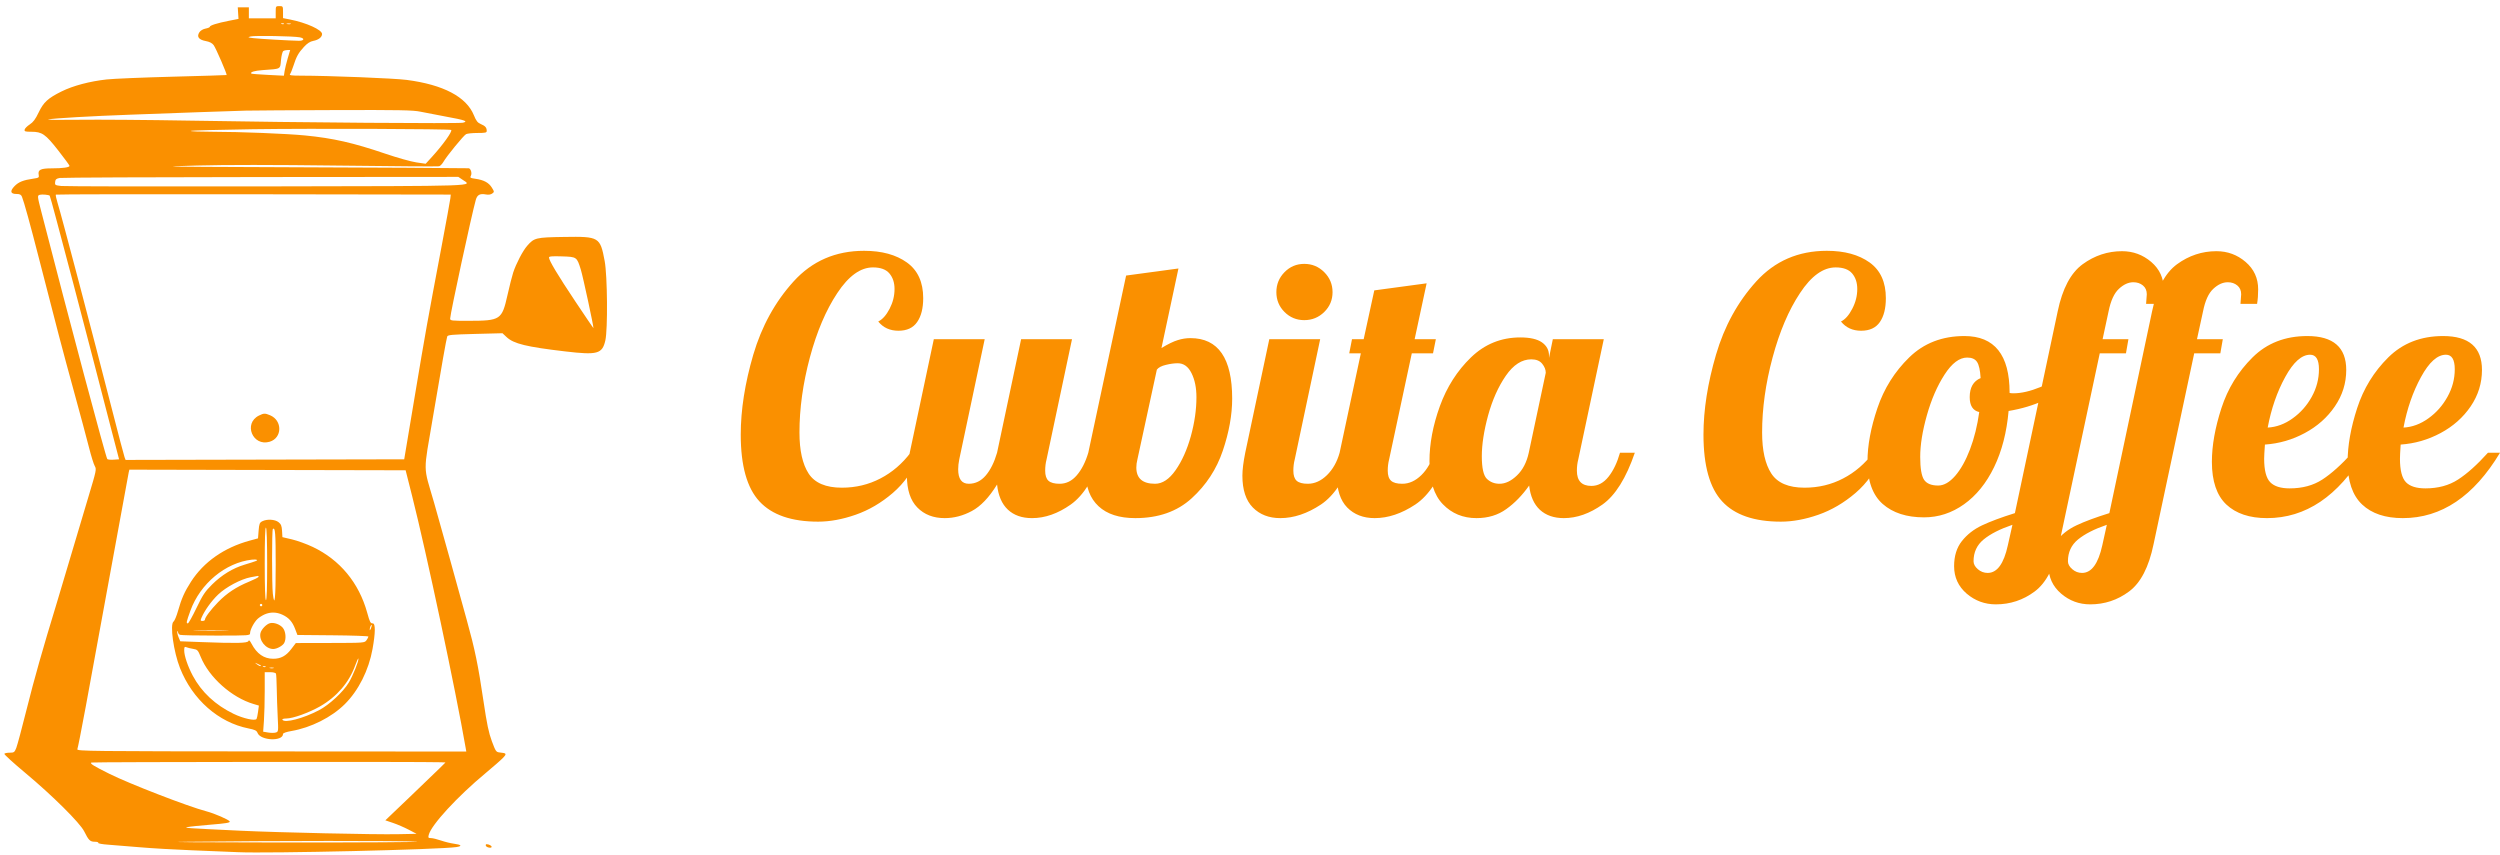 <svg xmlns="http://www.w3.org/2000/svg" width="324" height="110.83" viewBox="0 0 324 110.83" class="editor-view__logo-preview" data-v-719f541d="" data-v-42122950=""><svg id="mark" viewBox="0 0 506 701" width="80" height="110.83" x="0" y="0" data-v-719f541d="" style="fill: rgb(250, 144, 0);"><rect x="0" y="0" width="100%" height="100%" fill="none" data-v-719f541d=""></rect><g data-v-719f541d="">
	<path xmlns="http://www.w3.org/2000/svg" d="M 226 10 L 226 15 215 15 L 204 15 204 10.500 L 204 6 199.450 6 L 194.900 6 195.200 10.747 L 195.500 15.493 187.500 17.069 C 178.035 18.934, 172 20.840, 172 21.966 C 172 22.412, 170.422 23.074, 168.492 23.435 C 166.401 23.828, 164.354 25.057, 163.421 26.480 C 161.072 30.065, 162.899 32.580, 168.620 33.637 C 171.791 34.223, 173.889 35.305, 175.159 37.008 C 176.940 39.397, 186.323 61.072, 185.766 61.510 C 185.620 61.625, 165.700 62.237, 141.500 62.869 C 117.300 63.501, 93 64.513, 87.500 65.117 C 73.562 66.648, 59.914 70.269, 50.500 74.934 C 39.270 80.498, 35.641 83.840, 31.613 92.329 C 29.069 97.691, 27.207 100.178, 24.359 102.021 C 22.251 103.385, 20.376 105.288, 20.190 106.250 C 19.901 107.755, 20.670 108, 25.677 108.002 C 34.475 108.004, 37.239 109.924, 47.737 123.326 C 52.831 129.831, 57 135.512, 57 135.951 C 57 137.217, 51.439 138, 42.446 138 C 33.258 138, 30.925 139.156, 31.720 143.316 C 32.147 145.550, 31.795 145.801, 27.342 146.440 C 19.087 147.625, 15.241 149.156, 11.928 152.574 C 7.946 156.682, 8.510 159, 13.490 159 C 16.227 159, 17.260 159.517, 17.990 161.250 C 19.587 165.046, 24.836 184.079, 31.965 211.929 C 46.204 267.552, 51.459 287.534, 60.515 320.500 C 65.652 339.200, 71.268 360.107, 72.995 366.961 C 74.723 373.814, 76.841 380.616, 77.703 382.075 C 79.197 384.603, 78.960 385.761, 72.676 406.614 C 69.049 418.651, 62.425 440.875, 57.955 456 C 53.485 471.125, 48.317 488.450, 46.470 494.500 C 34.862 532.519, 28.127 556.281, 21.927 581.079 C 18.056 596.568, 14.189 610.986, 13.335 613.120 C 11.910 616.682, 11.468 617, 7.950 617 C 5.843 617, 3.869 617.403, 3.565 617.895 C 3.260 618.388, 10.996 625.448, 20.756 633.585 C 42.870 652.022, 65.594 674.581, 69.022 681.500 C 72.643 688.807, 73.863 690, 77.714 690 C 79.586 690, 80.865 690.409, 80.556 690.910 C 80.244 691.415, 83.893 692.086, 88.747 692.416 C 93.561 692.744, 105.150 693.684, 114.500 694.505 C 123.850 695.326, 142.975 696.441, 157 696.982 C 171.025 697.524, 188.125 698.226, 195 698.543 C 220.241 699.705, 361.344 696.400, 374.232 694.345 C 379.131 693.564, 378.249 692.423, 372.114 691.610 C 369.402 691.250, 364.597 690.066, 361.435 688.978 C 358.274 687.890, 354.584 687, 353.235 687 C 351.087 687, 350.865 686.674, 351.443 684.372 C 353.486 676.232, 374.880 652.987, 398 633.786 C 404.325 628.534, 410.809 622.846, 412.409 621.148 C 415.540 617.823, 415.225 617.352, 409.500 616.793 C 406.706 616.520, 406.273 615.890, 403.187 607.605 C 400.612 600.689, 399.098 593.456, 396.383 575.105 C 391.948 545.119, 389.293 532.238, 382.553 508 C 379.570 497.275, 373.471 475.225, 368.999 459 C 364.527 442.775, 358.592 421.625, 355.811 412 C 346.722 380.543, 346.830 389.503, 354.961 341.460 C 362.192 298.734, 365.728 278.765, 366.568 275.904 C 366.973 274.527, 370.113 274.229, 389.459 273.730 L 411.882 273.152 415.276 276.326 C 421.136 281.806, 431.461 284.324, 463.500 288.085 C 489.766 291.169, 493.680 290.096, 496.206 279.116 C 498.283 270.088, 497.919 226.004, 495.667 214 C 491.960 194.235, 491.192 193.777, 462.500 194.226 C 439.177 194.590, 437.941 194.886, 432.137 201.497 C 428.555 205.576, 423.078 216.061, 420.643 223.500 C 419.743 226.250, 417.640 234.575, 415.970 242 C 411.435 262.163, 410.267 262.935, 384.250 262.976 C 370.088 262.998, 369 262.868, 369 261.156 C 369 257.441, 386.569 176.090, 390.024 163.808 C 391.189 159.664, 393.434 158.484, 398.386 159.413 C 400.399 159.790, 402.295 159.505, 403.467 158.648 C 405.282 157.320, 405.273 157.178, 403.153 153.747 C 400.659 149.712, 396.588 147.527, 389.748 146.553 C 385.434 145.939, 385.091 145.698, 386.033 143.938 C 387.060 142.019, 385.875 138.099, 384.215 137.925 C 382.603 137.756, 303.922 137.318, 218 136.999 C 130.942 136.677, 128.199 136.613, 161.500 135.687 C 184.558 135.046, 224.086 135.063, 277.347 135.738 C 321.812 136.301, 358.972 136.559, 359.923 136.310 C 360.875 136.061, 362.473 134.427, 363.475 132.679 C 366.208 127.911, 379.978 111.082, 382.055 109.971 C 383.052 109.437, 387.273 109, 391.434 109 C 397.979 109, 398.998 108.764, 398.985 107.250 C 398.961 104.595, 397.762 103.224, 394.126 101.695 C 391.494 100.588, 390.333 99.113, 388.450 94.478 C 382.311 79.374, 363.444 69.446, 333.394 65.507 C 323.188 64.169, 270.317 62.053, 246.128 62.015 C 238.770 62.003, 236.968 61.731, 237.745 60.750 C 238.290 60.063, 239.531 57.025, 240.503 54 C 242.978 46.302, 244.587 43.404, 249.115 38.491 C 251.857 35.516, 254.194 34.001, 256.780 33.521 C 261.100 32.720, 264 30.456, 264 27.887 C 264 24.446, 251.159 18.626, 237.750 15.989 L 232 14.858 232 9.929 C 232 5.119, 231.928 5, 229 5 C 226.067 5, 226 5.111, 226 10 M 230.813 19.683 C 231.534 19.972, 232.397 19.936, 232.729 19.604 C 233.061 19.272, 232.471 19.036, 231.417 19.079 C 230.252 19.127, 230.015 19.364, 230.813 19.683 M 235.269 19.693 C 236.242 19.947, 237.592 19.930, 238.269 19.656 C 238.946 19.382, 238.150 19.175, 236.500 19.195 C 234.850 19.215, 234.296 19.439, 235.269 19.693 M 205.500 29.881 C 202.766 30.589, 202.988 30.714, 208 31.296 C 213.126 31.891, 237.228 33.288, 244.907 33.435 C 249.367 33.520, 250.025 31.420, 245.793 30.606 C 240.554 29.597, 208.806 29.026, 205.500 29.881 M 232.229 41.837 C 231.530 42.281, 230.678 45.641, 230.336 49.303 C 229.624 56.933, 230.599 56.395, 215.545 57.451 C 208.593 57.939, 204.684 59.133, 206.067 60.347 C 206.305 60.556, 212.401 61.027, 219.614 61.393 L 232.729 62.059 233.298 58.280 C 233.611 56.201, 234.765 51.462, 235.863 47.750 L 237.859 41 235.679 41.015 C 234.481 41.024, 232.928 41.394, 232.229 41.837 M 201.500 90.682 C 195.450 90.823, 177.900 91.406, 162.500 91.977 C 147.100 92.549, 122.350 93.453, 107.500 93.986 C 75.016 95.153, 43.584 96.965, 39.584 97.901 C 37.980 98.277, 49.230 98.402, 64.584 98.179 C 79.938 97.956, 121.300 98.278, 156.500 98.894 C 247.409 100.485, 376.033 101.459, 379.520 100.584 C 384.051 99.447, 381.232 98.443, 365.429 95.564 C 357.768 94.169, 348.350 92.354, 344.500 91.531 C 338.649 90.280, 327.242 90.067, 275 90.230 C 240.625 90.337, 207.550 90.540, 201.500 90.682 M 207.262 105.921 C 179.632 106.317, 156.719 106.947, 156.346 107.321 C 155.972 107.694, 164.179 108.008, 174.583 108.017 C 196.741 108.037, 235.027 109.564, 250 111.025 C 273.099 113.280, 289.532 117.014, 316 126.024 C 325.625 129.301, 336.973 132.488, 341.217 133.107 L 348.934 134.233 354.136 128.542 C 363.046 118.793, 370.990 107.657, 369.850 106.516 C 368.994 105.661, 254.594 105.242, 207.262 105.921 M 49 145.882 C 46.142 146.387, 45.443 146.990, 45.191 149.171 C 44.898 151.704, 45.155 151.873, 50.191 152.464 C 53.111 152.806, 129.075 152.954, 219 152.793 C 396.487 152.475, 387.267 152.792, 379.102 147.290 L 375.704 145 214.102 145.132 C 125.221 145.204, 50.925 145.542, 49 145.882 M 32.750 159.654 C 30.473 160.295, 30.475 160.309, 34.101 174.427 C 56.154 260.274, 86.776 375.077, 87.950 376.310 C 88.374 376.756, 90.721 376.981, 93.165 376.810 L 97.609 376.500 90.442 349 C 86.500 333.875, 80.033 308.900, 76.072 293.500 C 72.110 278.100, 64.812 250.200, 59.854 231.500 C 54.896 212.800, 48.652 189.239, 45.979 179.143 C 43.307 169.047, 40.948 160.614, 40.737 160.404 C 40.013 159.680, 34.498 159.162, 32.750 159.654 M 45.789 159.544 C 45.487 159.847, 46.115 162.886, 47.186 166.297 C 50.275 176.142, 75.158 270.579, 92.031 336.500 C 97.099 356.300, 101.630 373.514, 102.100 374.754 L 102.954 377.008 217.145 376.754 L 331.337 376.500 340.043 324.500 C 348.991 271.059, 349.977 265.549, 361.877 202.500 C 365.718 182.150, 369.004 164.150, 369.180 162.500 L 369.500 159.500 207.920 159.247 C 119.051 159.108, 46.092 159.242, 45.789 159.544 M 450 211.076 C 450 213.499, 457.316 225.687, 471.715 247.250 C 479.703 259.212, 486.327 269, 486.435 269 C 486.982 269, 477.857 226.586, 476.104 220.986 C 472.838 210.549, 472.845 210.554, 460.582 210.159 C 452.567 209.901, 450 210.123, 450 211.076 M 212.299 340.624 C 199.241 347.063, 207.103 366.282, 221.081 362.094 C 231.441 358.990, 231.627 344.667, 221.364 340.379 C 217.220 338.647, 216.255 338.673, 212.299 340.624 M 105.508 387.246 C 105.215 388.486, 98.710 423.925, 91.052 466 C 71.231 574.903, 64.838 609.154, 63.395 614.174 C 62.946 615.734, 73.789 615.855, 222.574 615.952 L 382.235 616.057 381.754 613.279 C 373.567 565.979, 349.570 453.072, 337.805 406.500 L 332.500 385.500 219.270 385.246 L 106.040 384.991 105.508 387.246 M 215 427.289 C 212.824 428.384, 212.435 429.375, 212 434.926 L 211.500 441.305 204.688 443.166 C 183.720 448.894, 167.013 460.589, 156.540 476.869 C 151.277 485.050, 148.721 490.804, 145.930 500.749 C 144.742 504.983, 143.075 508.956, 142.226 509.577 C 139.144 511.830, 142.300 534.337, 147.563 547.643 C 157.768 573.443, 179.081 592.221, 203.716 597.118 C 208.979 598.164, 210.373 598.850, 211.096 600.752 C 213.540 607.181, 232 607.958, 232 601.632 C 232 600.898, 234.761 599.934, 238.884 599.227 C 254.916 596.477, 271.763 588, 282.634 577.212 C 293.875 566.058, 302.245 549.416, 305.374 532 C 307.778 518.616, 307.846 511, 305.559 511 C 303.637 511, 303.187 510.133, 300.991 502.210 C 294.202 477.713, 278.672 458.946, 256.423 448.357 C 251.431 445.981, 243.781 443.198, 239.423 442.172 L 231.500 440.307 231.199 435.186 C 230.957 431.073, 230.389 429.664, 228.314 428.032 C 225.341 425.694, 218.883 425.333, 215 427.289 M 217 461.941 C 217 481.314, 217.356 492, 218 492 C 218.644 492, 219 481.520, 219 462.559 C 219 444.010, 218.630 432.889, 218 432.500 C 217.342 432.093, 217 442.156, 217 461.941 M 223.639 433.694 C 222.813 434.520, 222.820 479.861, 223.648 486.750 C 225.119 498.994, 226 490.117, 226 463.059 C 226 436.803, 225.593 431.740, 223.639 433.694 M 206.500 458.762 C 184.870 461.166, 164.115 478.387, 156.078 500.598 C 152.726 509.861, 152.498 511, 153.997 511 C 154.546 511, 157.713 505.343, 161.034 498.429 C 166.180 487.717, 168.071 484.869, 173.811 479.179 C 181.750 471.310, 190.800 465.775, 200.500 462.857 C 210.235 459.928, 211.513 459.418, 210.439 458.890 C 209.923 458.636, 208.150 458.579, 206.500 458.762 M 205.500 473.163 C 197.481 474.671, 185.191 481.220, 178.755 487.415 C 173.266 492.699, 167.776 500.344, 165.229 506.250 C 164.162 508.723, 164.242 509, 166.021 509 C 167.110 509, 168 508.526, 168 507.947 C 168 506.139, 172.701 499.870, 178.721 493.653 C 185.817 486.323, 193.747 481.070, 204.110 476.833 C 208.449 475.058, 212 473.245, 212 472.803 C 212 472.361, 211.662 472.050, 211.250 472.112 C 210.838 472.173, 208.250 472.647, 205.500 473.163 M 213 496 C 213 496.550, 213.450 497, 214 497 C 214.550 497, 215 496.550, 215 496 C 215 495.450, 214.550 495, 214 495 C 213.450 495, 213 495.450, 213 496 M 217.007 503.593 C 215.086 504.426, 212.455 506.096, 211.160 507.304 C 208.279 509.991, 205 516.196, 205 518.960 C 205 520.965, 204.515 521, 177.082 521 C 161.727 521, 148.452 520.727, 147.582 520.393 C 146.712 520.059, 145.964 519.047, 145.921 518.143 C 145.878 517.239, 145.629 517.021, 145.369 517.657 C 145.108 518.293, 145.541 520.358, 146.329 522.245 L 147.763 525.676 165.131 526.335 C 194.107 527.434, 202.972 527.237, 203.646 525.479 C 204.065 524.387, 204.790 525.022, 206.217 527.729 C 210.552 535.953, 216.417 540, 224 540 C 230.142 540, 234.430 537.703, 238.668 532.142 L 242.500 527.114 270.693 527.057 C 298.663 527, 298.899 526.982, 300.443 524.777 C 301.299 523.555, 302 522.212, 302 521.793 C 302 521.373, 288.905 520.911, 272.899 520.765 L 243.799 520.500 241.943 515.611 C 239.662 509.601, 236.721 506.300, 231.500 503.890 C 226.667 501.659, 221.701 501.558, 217.007 503.593 M 221.500 510.787 C 218.547 511.389, 214.185 515.882, 213.492 519.037 C 212.186 524.982, 217.876 532, 224 532 C 226.934 532, 231.742 529.350, 232.970 527.055 C 234.810 523.618, 234.198 517.337, 231.750 514.538 C 229.349 511.793, 224.778 510.120, 221.500 510.787 M 303.624 513.539 C 303.281 514.432, 303.029 515.689, 303.063 516.332 C 303.098 516.974, 303.558 516.422, 304.085 515.105 C 304.612 513.787, 304.864 512.531, 304.645 512.312 C 304.426 512.093, 303.966 512.645, 303.624 513.539 M 161.250 516.747 C 167.712 516.921, 178.287 516.921, 184.750 516.747 C 191.213 516.573, 185.925 516.430, 173 516.430 C 160.075 516.430, 154.787 516.573, 161.250 516.747 M 151 533.236 C 151 537.549, 153.961 546.271, 157.995 553.840 C 165.177 567.315, 176.538 577.925, 191.535 585.165 C 199.449 588.984, 209.180 591.137, 210.305 589.316 C 210.621 588.804, 211.179 586.134, 211.544 583.382 L 212.207 578.379 207.854 577.091 C 189.920 571.785, 171.319 555.195, 164.523 538.443 C 162.277 532.909, 161.849 532.458, 158.306 531.895 C 156.213 531.562, 153.713 530.951, 152.750 530.538 C 151.276 529.905, 151 530.331, 151 533.236 M 291.168 545.452 C 286.172 559.383, 276.068 571.166, 262.401 579 C 253.289 584.223, 240.168 588.948, 234.691 588.979 C 232.411 588.991, 231.130 589.401, 231.500 590 C 233.309 592.928, 248.611 588.936, 261.500 582.174 C 269.946 577.743, 281.242 567.276, 285.877 559.586 C 289.319 553.876, 294.306 541.419, 293.781 539.844 C 293.622 539.365, 292.446 541.889, 291.168 545.452 M 210.441 544.445 C 211.509 545.300, 212.821 546, 213.358 546 C 214.628 546, 214.061 545.538, 211 544.080 C 208.643 542.958, 208.611 542.978, 210.441 544.445 M 215.813 546.683 C 216.534 546.972, 217.397 546.936, 217.729 546.604 C 218.061 546.272, 217.471 546.036, 216.417 546.079 C 215.252 546.127, 215.015 546.364, 215.813 546.683 M 221.269 547.693 C 222.242 547.947, 223.592 547.930, 224.269 547.656 C 224.946 547.382, 224.150 547.175, 222.500 547.195 C 220.850 547.215, 220.296 547.439, 221.269 547.693 M 217 566.346 C 217 574.787, 216.711 585.762, 216.358 590.735 L 215.716 599.776 219.816 600.469 C 222.071 600.850, 224.893 600.851, 226.087 600.472 C 228.205 599.800, 228.243 599.485, 227.640 587.642 C 227.300 580.964, 226.945 570.550, 226.850 564.500 C 226.756 558.450, 226.478 552.938, 226.233 552.250 C 225.967 551.507, 224.003 551, 221.393 551 L 217 551 217 566.346 M 74.898 625.063 C 73.548 625.898, 76.385 627.677, 89.546 634.248 C 106.051 642.489, 153.977 661.036, 169 664.996 C 175.960 666.831, 187.775 671.970, 188.324 673.402 C 188.701 674.386, 185.065 674.992, 172.859 675.981 C 164.081 676.691, 155.460 677.589, 153.700 677.975 C 150.407 678.698, 151.803 678.793, 197.500 680.969 C 228.209 682.431, 307.376 684.181, 326 683.809 L 341.500 683.500 335 680.104 C 331.425 678.237, 325.658 675.748, 322.184 674.574 L 315.867 672.439 335.684 653.520 C 346.583 643.115, 357.678 632.441, 360.339 629.801 L 365.179 625 361.339 624.832 C 349.570 624.318, 75.746 624.539, 74.898 625.063 M 153 690.016 C 129.625 690.300, 164.950 690.566, 231.500 690.607 C 298.050 690.647, 347.550 690.341, 341.500 689.925 C 329.721 689.116, 222.848 689.168, 153 690.016 M 398.245 693.250 C 398.734 694.736, 403 695.567, 403 694.177 C 403 693.207, 400.691 692, 398.835 692 C 398.284 692, 398.019 692.563, 398.245 693.250" stroke="none" fill="inherit" fill-rule="evenodd"></path>
</g></svg><svg id="name" viewBox="0 0 228.896 46" width="228" height="45.82" x="96" y="32.505" data-v-719f541d="" style="fill: rgb(250, 144, 0);"><rect x="0" y="0" width="100%" height="100%" fill="none" data-v-719f541d=""></rect><g data-v-719f541d=""><path xmlns="http://www.w3.org/2000/svg" d="M10.07 35.24Q4.88 35.24 2.44 32.61Q0 29.99 0 23.92L0 23.92Q0 19.09 1.63 13.52Q3.27 7.96 6.88 3.98Q10.49 0 16.05 0L16.05 0Q19.50 0 21.62 1.52Q23.74 3.04 23.74 6.16L23.74 6.16Q23.74 8.14 22.95 9.27Q22.17 10.40 20.52 10.40L20.52 10.40Q18.86 10.40 17.89 9.20L17.89 9.20Q18.72 8.79 19.37 7.54Q20.01 6.30 20.01 4.97L20.01 4.97Q20.01 3.73 19.34 2.94Q18.68 2.16 17.20 2.16L17.20 2.16Q14.77 2.16 12.56 5.50Q10.35 8.83 8.99 13.89Q7.64 18.95 7.64 23.64L7.64 23.64Q7.64 27.14 8.83 28.98Q10.03 30.82 13.16 30.82L13.16 30.82Q15.87 30.82 18.17 29.62Q20.47 28.43 22.13 26.22L22.13 26.22L23.18 26.68Q22.03 29.58 19.78 31.51Q17.53 33.44 14.95 34.34Q12.37 35.24 10.07 35.24L10.07 35.24ZM26.54 34.78Q24.33 34.78 22.98 33.40Q21.62 32.02 21.62 29.26L21.62 29.26Q21.62 28.11 21.99 26.27L21.99 26.27L25.12 11.50L31.74 11.50L28.43 27.14Q28.29 27.83 28.29 28.43L28.29 28.43Q28.29 30.31 29.67 30.31L29.67 30.31Q30.96 30.31 31.88 29.23Q32.80 28.15 33.35 26.27L33.35 26.27L36.48 11.50L43.10 11.50L39.79 27.14Q39.61 27.83 39.61 28.61L39.61 28.61Q39.61 29.53 40.04 29.92Q40.48 30.31 41.49 30.31L41.49 30.31Q42.78 30.31 43.72 29.21Q44.67 28.11 45.22 26.27L45.22 26.27L47.15 26.27Q45.45 31.23 42.94 33.01Q40.43 34.78 37.90 34.78L37.90 34.78Q35.93 34.78 34.75 33.67Q33.58 32.57 33.35 30.41L33.35 30.41Q31.79 32.94 30.06 33.86Q28.34 34.78 26.54 34.78L26.54 34.78ZM51.34 34.78Q48.21 34.78 46.55 33.23Q44.90 31.69 44.90 28.89L44.90 28.89Q44.90 27.51 45.22 26.27L45.22 26.27L50.14 3.22L56.95 2.30L54.74 12.65Q56.03 11.87 56.86 11.62Q57.68 11.36 58.51 11.36L58.51 11.36Q63.94 11.36 63.94 19.23L63.94 19.23Q63.94 22.40 62.72 26.01Q61.50 29.62 58.67 32.20Q55.84 34.78 51.34 34.78L51.34 34.78ZM53.91 30.31Q55.34 30.31 56.58 28.54Q57.82 26.77 58.56 24.13Q59.29 21.48 59.29 19.04L59.29 19.04Q59.29 17.20 58.65 15.92Q58.01 14.63 56.86 14.63L56.86 14.63Q56.17 14.63 55.32 14.84Q54.46 15.04 54.14 15.46L54.14 15.46L51.61 27.14Q51.47 27.69 51.47 28.20L51.47 28.20Q51.47 30.31 53.91 30.31L53.91 30.31ZM73.32 9.02Q71.81 9.02 70.75 7.96Q69.69 6.90 69.69 5.38L69.69 5.38Q69.69 3.86 70.75 2.78Q71.81 1.70 73.32 1.70L73.32 1.70Q74.84 1.70 75.92 2.78Q77.00 3.86 77.00 5.38L77.00 5.38Q77.00 6.90 75.92 7.96Q74.84 9.02 73.32 9.02L73.32 9.02ZM70.20 34.78Q67.99 34.78 66.63 33.40Q65.27 32.02 65.27 29.26L65.27 29.26Q65.27 28.11 65.64 26.27L65.64 26.27L68.77 11.50L75.39 11.50L72.08 27.14Q71.90 27.83 71.90 28.61L71.90 28.61Q71.90 29.53 72.33 29.92Q72.77 30.31 73.78 30.31L73.78 30.31Q75.12 30.31 76.27 29.19Q77.42 28.06 77.92 26.27L77.92 26.27L79.86 26.27Q78.15 31.23 75.49 33.01Q72.82 34.78 70.20 34.78L70.20 34.78ZM82.48 34.78Q80.27 34.78 78.91 33.40Q77.56 32.02 77.56 29.26L77.56 29.26Q77.56 28.11 77.92 26.27L77.92 26.27L80.68 13.34L79.17 13.34L79.53 11.50L81.05 11.50L82.43 5.15L89.24 4.23L87.68 11.50L90.44 11.50L90.07 13.34L87.31 13.34L84.36 27.14Q84.18 27.83 84.18 28.61L84.18 28.61Q84.18 29.53 84.62 29.92Q85.05 30.31 86.07 30.31L86.07 30.31Q87.40 30.31 88.55 29.19Q89.70 28.06 90.21 26.27L90.21 26.27L92.14 26.27Q90.44 31.23 87.77 33.01Q85.10 34.78 82.48 34.78L82.48 34.78ZM95.73 34.78Q93.10 34.78 91.36 32.98Q89.61 31.19 89.61 27.37L89.61 27.37Q89.61 23.97 90.96 20.22Q92.32 16.47 95.01 13.87Q97.70 11.27 101.43 11.27L101.43 11.27Q103.32 11.27 104.24 11.91Q105.16 12.56 105.16 13.62L105.16 13.62L105.16 13.94L105.66 11.50L112.29 11.50L108.97 27.14Q108.79 27.83 108.79 28.61L108.79 28.61Q108.79 30.59 110.68 30.59L110.68 30.59Q111.96 30.59 112.91 29.39Q113.85 28.20 114.40 26.27L114.40 26.27L116.33 26.27Q114.63 31.23 112.12 33.01Q109.62 34.78 107.09 34.78L107.09 34.78Q105.16 34.78 103.98 33.70Q102.81 32.61 102.58 30.54L102.58 30.54Q101.25 32.43 99.61 33.60Q97.98 34.78 95.73 34.78L95.73 34.78ZM98.72 30.31Q99.87 30.31 100.99 29.23Q102.12 28.15 102.53 26.27L102.53 26.27L104.74 15.87Q104.74 15.27 104.28 14.70Q103.82 14.12 102.86 14.12L102.86 14.12Q101.02 14.12 99.54 16.26Q98.07 18.40 97.24 21.41Q96.42 24.43 96.42 26.73L96.42 26.73Q96.42 29.03 97.08 29.67Q97.75 30.31 98.72 30.31L98.72 30.31ZM135.33 35.24Q130.13 35.24 127.70 32.61Q125.26 29.99 125.26 23.92L125.26 23.92Q125.26 19.09 126.89 13.52Q128.52 7.96 132.13 3.98Q135.75 0 141.31 0L141.31 0Q144.76 0 146.88 1.52Q148.99 3.04 148.99 6.16L148.99 6.16Q148.99 8.14 148.21 9.27Q147.43 10.40 145.77 10.40L145.77 10.40Q144.12 10.40 143.15 9.20L143.15 9.20Q143.98 8.79 144.62 7.54Q145.27 6.30 145.27 4.97L145.27 4.97Q145.27 3.73 144.60 2.94Q143.93 2.16 142.46 2.16L142.46 2.16Q140.02 2.16 137.82 5.50Q135.61 8.83 134.25 13.89Q132.89 18.95 132.89 23.64L132.89 23.64Q132.89 27.14 134.09 28.98Q135.29 30.82 138.41 30.82L138.41 30.82Q141.13 30.82 143.43 29.62Q145.73 28.43 147.38 26.22L147.38 26.22L148.44 26.68Q147.29 29.58 145.04 31.51Q142.78 33.44 140.21 34.34Q137.63 35.24 135.33 35.24L135.33 35.24ZM153.96 34.68Q150.56 34.68 148.58 32.94Q146.60 31.19 146.60 27.42L146.60 27.42Q146.60 24.29 147.89 20.47Q149.18 16.65 152.03 13.87Q154.88 11.09 159.21 11.09L159.21 11.09Q165.09 11.09 165.09 18.45L165.09 18.45L165.09 18.49Q165.23 18.54 165.60 18.54L165.60 18.54Q167.12 18.54 169.10 17.73Q171.07 16.93 172.68 15.78L172.68 15.78L173.10 17.02Q171.76 18.45 169.62 19.44Q167.49 20.42 164.96 20.84L164.96 20.84Q164.59 25.02 163.07 28.15Q161.55 31.28 159.16 32.98Q156.77 34.68 153.96 34.68L153.96 34.68ZM155.80 30.54Q156.91 30.54 158.01 29.28Q159.11 28.01 159.94 25.83Q160.77 23.64 161.14 20.98L161.14 20.98Q159.90 20.70 159.90 19.04L159.90 19.04Q159.90 17.16 161.32 16.56L161.32 16.56Q161.23 15.04 160.86 14.47Q160.49 13.89 159.57 13.89L159.57 13.89Q158.06 13.89 156.63 16.10Q155.20 18.31 154.33 21.39Q153.46 24.47 153.46 26.82L153.46 26.82Q153.46 29.03 153.96 29.79Q154.47 30.54 155.80 30.54L155.80 30.54ZM163.30 46Q161.14 46 159.50 44.60Q157.87 43.19 157.87 41.03L157.87 41.03Q157.87 39.05 158.88 37.77Q159.90 36.48 161.51 35.72Q163.12 34.96 165.78 34.13L165.78 34.13L171.35 7.87Q172.27 3.45 174.59 1.75Q176.92 0.05 179.72 0.05L179.72 0.05Q181.88 0.05 183.52 1.45Q185.15 2.85 185.15 5.01L185.15 5.01Q185.15 6.07 185.01 6.90L185.01 6.90L182.85 6.90Q182.94 5.89 182.94 5.66L182.94 5.66Q182.94 4.92 182.44 4.51Q181.93 4.09 181.19 4.09L181.19 4.09Q180.23 4.09 179.31 4.95Q178.39 5.80 177.97 7.87L177.97 7.87L177.19 11.50L180.55 11.50L180.23 13.34L176.82 13.34L171.53 38.18Q170.61 42.64 168.36 44.32Q166.11 46 163.30 46L163.30 46ZM162.24 41.91Q164.08 41.91 164.86 38.32L164.86 38.32L165.46 35.65Q163.02 36.48 161.71 37.56Q160.40 38.64 160.40 40.39L160.40 40.39Q160.40 40.94 160.95 41.42Q161.51 41.91 162.24 41.91L162.24 41.91ZM175.58 46Q173.42 46 171.79 44.60Q170.15 43.19 170.15 41.03L170.15 41.03Q170.15 39.05 171.17 37.77Q172.18 36.48 173.79 35.72Q175.40 34.96 178.07 34.13L178.07 34.13L183.63 7.87Q184.55 3.45 186.87 1.75Q189.20 0.05 192.00 0.05L192.00 0.05Q194.17 0.05 195.80 1.45Q197.43 2.85 197.43 5.01L197.43 5.01Q197.43 6.07 197.29 6.90L197.29 6.90L195.13 6.90Q195.22 5.89 195.22 5.66L195.22 5.66Q195.22 4.92 194.72 4.51Q194.21 4.09 193.48 4.09L193.48 4.09Q192.51 4.09 191.59 4.95Q190.67 5.80 190.26 7.87L190.26 7.87L189.47 11.50L192.83 11.50L192.51 13.34L189.11 13.34L183.82 38.18Q182.90 42.64 180.64 44.32Q178.39 46 175.58 46L175.58 46ZM174.52 41.91Q176.36 41.91 177.15 38.32L177.15 38.32L177.74 35.65Q175.31 36.48 173.99 37.56Q172.68 38.64 172.68 40.39L172.68 40.39Q172.68 40.94 173.24 41.42Q173.79 41.91 174.52 41.91L174.52 41.91ZM198.58 34.78Q195.18 34.78 193.29 33.01Q191.41 31.23 191.41 27.46L191.41 27.46Q191.41 24.29 192.65 20.47Q193.89 16.65 196.70 13.87Q199.50 11.09 203.83 11.09L203.83 11.09Q208.89 11.09 208.89 15.50L208.89 15.50Q208.89 18.08 207.41 20.24Q205.94 22.40 203.50 23.71Q201.07 25.02 198.31 25.21L198.31 25.21Q198.21 26.59 198.21 27.05L198.21 27.05Q198.21 29.30 199.00 30.11Q199.78 30.91 201.53 30.91L201.53 30.91Q204.01 30.91 205.78 29.76Q207.55 28.61 209.67 26.27L209.67 26.27L211.23 26.27Q206.13 34.78 198.58 34.78L198.58 34.78ZM198.67 23Q200.38 22.91 201.92 21.80Q203.46 20.70 204.40 19.00Q205.34 17.30 205.34 15.41L205.34 15.41Q205.34 13.52 204.19 13.52L204.19 13.52Q202.54 13.52 200.95 16.42Q199.36 19.32 198.67 23L198.67 23ZM216.25 34.78Q212.84 34.78 210.96 33.01Q209.07 31.23 209.07 27.46L209.07 27.46Q209.07 24.29 210.31 20.47Q211.55 16.65 214.36 13.87Q217.17 11.09 221.49 11.09L221.49 11.09Q226.55 11.09 226.55 15.50L226.55 15.50Q226.55 18.08 225.08 20.24Q223.61 22.40 221.17 23.71Q218.73 25.02 215.97 25.21L215.97 25.21Q215.88 26.59 215.88 27.05L215.88 27.05Q215.88 29.30 216.66 30.11Q217.44 30.91 219.19 30.91L219.19 30.91Q221.67 30.91 223.44 29.76Q225.22 28.61 227.33 26.27L227.33 26.27L228.90 26.27Q223.79 34.78 216.25 34.78L216.25 34.78ZM216.34 23Q218.04 22.91 219.58 21.80Q221.12 20.70 222.06 19.00Q223.01 17.30 223.01 15.41L223.01 15.41Q223.01 13.52 221.86 13.52L221.86 13.52Q220.20 13.52 218.62 16.42Q217.03 19.32 216.34 23L216.34 23Z"></path></g></svg><!----></svg>